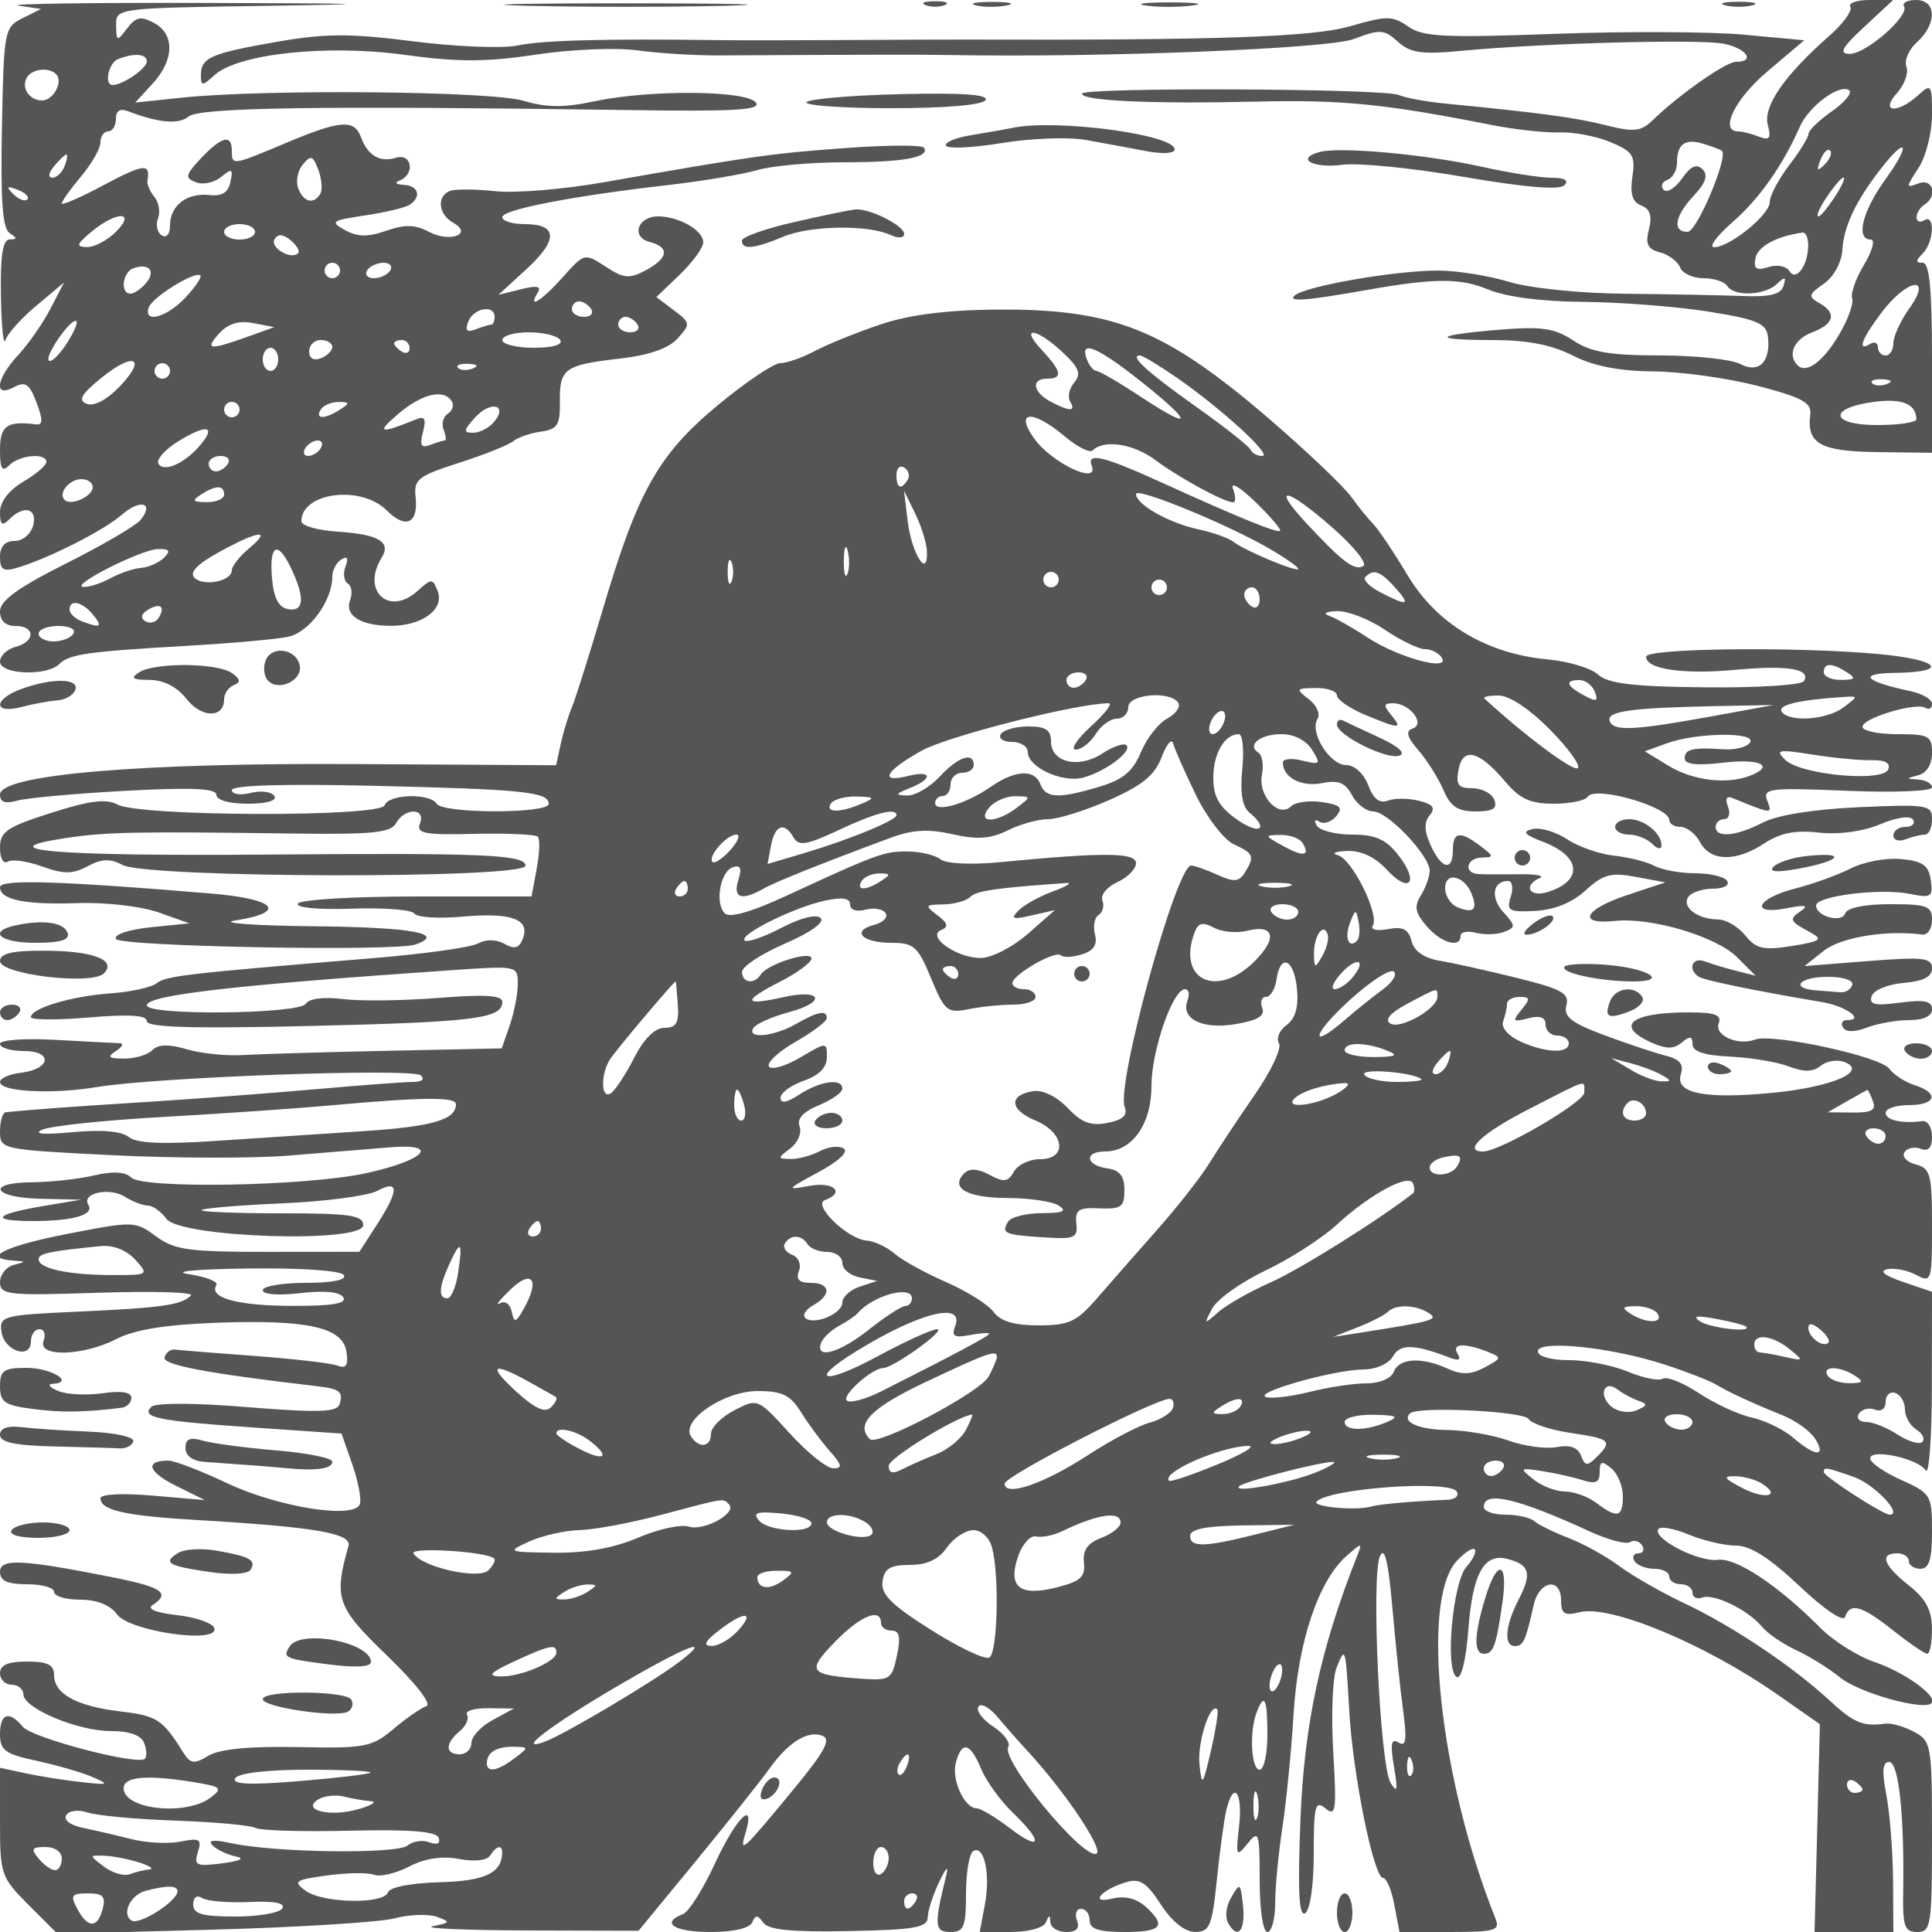 <svg xmlns="http://www.w3.org/2000/svg" version="1.0" width="250" height="250" viewBox="0 0 250 250" preserveAspectRatio="xMidYMid meet">
<g transform="translate(0,250) scale(0.01,-0.01)" fill="#555555" stroke="none">
<path d="M240 24927 l291 -43 -241 -120 c-233 -116 -241 -159 -265 -1411 -19 -948 8 -1312 100 -1370 100 -64 100 -80 0 -81 -89 -2 -122 -208 -113 -727 6 -399 33 -657 59 -575 26 83 207 284 402 447 l355 297 -175 -338 c-96 -186 -282 -454 -414 -596 -291 -314 -326 -563 -58 -420 148 79 200 44 292 -199 84 -224 83 -293 -6 -282 -377 47 -467 -17 -467 -329 0 -249 27 -293 120 -200 134 134 480 164 480 42 0 -44 -135 -159 -300 -256 -185 -109 -300 -260 -300 -392 0 -166 27 -187 120 -94 190 190 367 144 309 -80 -29 -111 -136 -200 -241 -200 -123 0 -188 -71 -188 -207 0 -167 43 -194 225 -139 405 120 1120 483 1350 684 240 210 428 157 242 -68 -62 -74 -496 -328 -965 -563 -619 -311 -852 -480 -852 -618 0 -122 70 -189 200 -189 259 0 259 -203 0 -271 -110 -29 -200 -115 -200 -191 0 -167 607 -191 767 -31 129 129 371 163 1683 238 550 32 1125 83 1277 115 273 56 573 464 573 779 0 82 53 182 117 222 78 48 96 18 54 -91 -34 -90 -21 -189 29 -220 50 -31 64 -127 31 -213 -76 -200 133 -334 525 -335 403 -2 698 214 608 447 -65 169 -78 169 -259 6 -371 -336 -734 -2 -466 429 127 203 -40 302 -564 336 -261 16 -475 77 -475 135 0 374 772 473 1104 141 247 -247 411 -171 374 173 -25 228 31 272 562 442 324 104 639 230 700 279 60 50 223 106 360 125 214 30 249 86 245 385 -7 430 59 478 776 560 377 43 630 131 747 260 170 188 168 202 -49 366 l-226 170 304 291 c166 160 303 348 303 418 0 155 -314 335 -583 335 -267 0 -356 -267 -110 -331 263 -68 243 -209 -52 -367 -212 -113 -284 -106 -518 48 -272 177 -274 177 -554 -136 -276 -309 -463 -424 -324 -199 51 81 -12 94 -219 42 l-290 -72 363 333 c412 377 405 582 -21 582 -161 0 -292 40 -292 90 0 98 906 274 2150 416 440 51 957 137 1149 193 192 56 695 101 1117 101 771 0 1119 63 1041 188 -23 38 -483 36 -1022 -4 -958 -70 -1183 -102 -3125 -443 -517 -91 -1147 -143 -1400 -115 -253 27 -516 29 -585 4 -177 -66 -155 -303 38 -411 265 -148 -42 -264 -314 -118 -177 94 -310 97 -551 13 -238 -83 -372 -81 -533 8 -197 110 -176 125 255 190 258 38 517 99 575 135 164 101 123 252 -70 261 -105 5 -125 28 -50 58 200 81 153 356 -50 293 -209 -65 -366 27 -454 266 -87 235 -268 221 -971 -75 -698 -294 -700 -294 -700 -100 0 217 -132 185 -398 -97 -205 -219 -213 -255 -66 -312 92 -35 239 -4 327 70 139 115 155 106 119 -64 -28 -139 -110 -189 -274 -171 -290 32 -508 -137 -508 -394 0 -112 -45 -166 -107 -128 -59 37 -80 135 -48 219 32 84 11 209 -47 279 -58 70 -98 165 -90 212 41 226 -48 217 -558 -55 -302 -162 -550 -270 -550 -241 0 29 113 187 250 350 138 164 250 361 250 440 0 78 45 142 100 142 55 0 100 72 100 161 0 106 54 140 159 99 396 -151 654 -174 783 -67 140 117 1725 140 5674 83 1403 -21 1745 0 1663 99 -131 158 -1376 166 -2089 14 -391 -84 -618 -82 -917 7 -421 126 -3348 153 -4423 40 l-600 -63 225 245 c282 306 289 641 17 786 -169 91 -234 77 -347 -71 -131 -174 -139 -171 -142 40 -3 222 4 223 1972 252 1520 23 1342 31 -775 37 -1513 5 -2619 -11 -2460 -35z m1660 -723 c0 -90 -313 -304 -443 -304 -112 0 -54 284 68 334 210 84 375 71 375 -30z m-1174 -164 c96 -95 -35 -340 -181 -340 -167 0 -277 168 -195 300 68 111 283 133 376 40z m110 -1190 c-31 -82 -103 -150 -159 -150 -58 0 -49 64 23 150 68 83 140 150 159 150 19 0 9 -67 -23 -150z m3308 -359 c-86 -141 -216 -108 -285 72 -34 89 -8 228 59 308 104 126 133 115 202 -71 44 -120 55 -259 24 -309z m-3791 -72 c-31 -30 -112 0 -180 69 -98 98 -86 110 56 56 99 -38 154 -94 124 -125z m1147 -419 c-110 -110 -279 -199 -375 -197 -147 3 -137 35 61 200 322 268 583 266 314 -3z m1800 0 c0 -55 -90 -100 -200 -100 -110 0 -200 45 -200 100 0 55 90 100 200 100 110 0 200 -45 200 -100z m557 -277 c-91 -90 -370 75 -304 181 44 73 110 68 208 -13 79 -66 122 -141 96 -168z m-1964 -382 c-65 -78 -157 -141 -205 -141 -136 0 -104 278 37 328 200 72 295 -34 168 -187z m2507 159 c0 -55 -45 -100 -100 -100 -55 0 -100 45 -100 100 0 55 45 100 100 100 55 0 100 -45 100 -100z m650 0 c-34 -55 -129 -100 -212 -100 -82 0 -122 45 -88 100 34 55 129 100 212 100 82 0 122 -45 88 -100z m-2650 -350 c-243 -259 -547 -341 -476 -129 43 130 599 476 668 415 23 -20 -63 -149 -192 -286z m5250 -150 c34 -55 -8 -100 -94 -100 -86 0 -156 45 -156 100 0 55 42 100 94 100 52 0 122 -45 156 -100z m-1250 -100 c0 -55 -19 -100 -42 -100 -23 0 -113 -28 -201 -61 -117 -45 -143 -18 -97 100 67 175 340 224 340 61z m-5544 -356 c-95 -144 -195 -238 -224 -210 -59 59 297 567 357 509 21 -20 -39 -155 -133 -299z m2343 97 c-489 -176 -555 -168 -362 45 116 127 253 169 440 133 l272 -52 -350 -126z m5051 159 c34 -55 -8 -100 -94 -100 -86 0 -156 45 -156 100 0 55 42 100 94 100 52 0 122 -45 156 -100z m-1000 -200 c37 -60 -99 -100 -344 -100 -223 0 -406 45 -406 100 0 55 155 100 344 100 189 0 372 -45 406 -100z m-2950 -89 c0 -49 -67 -116 -150 -147 -91 -35 -150 0 -150 89 0 81 67 147 150 147 83 0 150 -40 150 -89z m1000 -17 c0 -58 -45 -78 -100 -44 -55 34 -100 82 -100 106 0 24 45 44 100 44 55 0 100 -48 100 -106z m-1700 -144 c0 -82 -45 -150 -100 -150 -55 0 -100 68 -100 150 0 83 45 150 100 150 55 0 100 -67 100 -150z m-2053 -353 c-162 -170 -331 -259 -423 -223 -118 45 -76 121 185 334 425 346 598 265 238 -111z m653 203 c0 -55 -45 -100 -100 -100 -55 0 -100 45 -100 100 0 55 45 100 100 100 55 0 100 -45 100 -100z m3919 32 c-72 -29 -159 -26 -192 8 -33 33 26 56 131 52 117 -5 141 -28 61 -60z m-273 -425 c31 -51 8 -123 -51 -160 -60 -37 -84 -130 -55 -207 30 -77 36 -140 15 -140 -21 0 -107 -26 -190 -58 -115 -44 -137 -6 -92 167 44 168 23 210 -82 167 -482 -195 -530 -182 -241 65 307 264 593 332 696 166z m-2746 -107 c0 -55 -45 -100 -100 -100 -55 0 -100 45 -100 100 0 55 45 100 100 100 55 0 100 -45 100 -100z m1300 0 c-196 -127 -328 -127 -250 0 34 55 138 99 231 98 146 -1 148 -14 19 -98z m1993 -159 c-65 -78 -186 -141 -271 -141 -129 0 -125 31 26 198 200 221 431 167 245 -57z m-3796 -294 c-197 -238 -474 -365 -546 -249 -33 54 85 188 264 297 359 218 485 196 282 -48z m1553 -47 c-34 -55 -107 -100 -162 -100 -55 0 -72 45 -38 100 34 55 107 100 162 100 55 0 72 -45 38 -100z m-1200 -200 c-34 -55 -104 -100 -156 -100 -52 0 -94 45 -94 100 0 55 70 100 156 100 86 0 128 -45 94 -100z m-1750 -303 c0 -120 -282 -248 -364 -166 -88 88 61 269 220 269 79 0 144 -46 144 -103z m1700 -97 c0 -55 -101 -99 -225 -98 -182 1 -196 20 -75 98 194 125 300 125 300 0z m325 -694 c-124 -104 -225 -232 -225 -285 0 -142 -366 -215 -484 -97 -68 68 36 176 317 331 508 280 697 305 392 51z m-1101 -122 c-64 -64 -197 -124 -295 -132 -99 -8 -277 -68 -397 -133 -121 -66 -278 -117 -350 -114 -200 6 739 485 963 490 148 4 167 -23 79 -111z m1651 -155 c174 -374 157 -550 -50 -511 -122 24 -184 146 -206 408 -36 438 79 485 256 103z m-2575 -579 c135 -163 103 -183 -142 -89 -87 33 -158 101 -158 150 0 138 162 105 300 -61z m853 -45 c-37 -60 -114 -79 -171 -44 -67 41 -57 93 29 146 161 99 234 47 142 -102z m-1103 -205 c-34 -55 -149 -100 -256 -100 -107 0 -194 45 -194 100 0 55 115 100 256 100 145 0 229 -43 194 -100z"/>
<path d="M6825 24925 c701 -17 1849 -17 2550 0 701 17 128 32 -1275 32 -1403 0 -1976 -15 -1275 -32z"/>
<path d="M11975 24934 c69 -28 181 -28 250 0 69 28 13 50 -125 50 -137 0 -194 -22 -125 -50z"/>
<path d="M12624 24931 c95 -25 275 -26 400 -2 124 24 46 45 -174 46 -220 1 -322 -19 -226 -44z"/>
<path d="M14823 24929 c150 -23 420 -24 600 -1 180 22 57 40 -273 41 -330 1 -477 -18 -327 -40z"/>
<path d="M22325 24931 c96 -25 254 -25 350 0 96 25 18 46 -175 46 -192 0 -271 -21 -175 -46z"/>
<path d="M23943 24912 c30 -49 -92 -218 -271 -375 -581 -511 -859 -913 -797 -1151 46 -178 24 -207 -117 -153 -96 37 -216 67 -266 67 -248 0 -41 423 382 779 l473 400 -777 72 c-427 40 -1531 45 -2451 11 -1427 -53 -1708 -39 -1898 95 -202 141 -275 141 -749 4 -481 -140 -1710 -183 -4972 -173 -247 1 -945 -2 -1550 -6 -605 -4 -1347 -5 -1650 -1 -1475 20 -2281 -2 -2600 -69 -192 -41 -799 -17 -1349 53 -819 104 -1135 104 -1762 -5 -862 -150 -989 -205 -989 -431 0 -146 15 -146 177 0 305 276 1450 399 2453 262 694 -95 1058 -95 1702 2 453 69 1041 93 1318 55 275 -37 748 -67 1050 -65 2077 11 2601 12 3000 5 1964 -35 4891 81 5221 208 336 128 390 125 568 -36 162 -146 307 -167 829 -117 1046 99 3074 154 3388 91 295 -59 413 -234 158 -234 -133 0 -738 -425 -1086 -762 -145 -140 -238 -149 -600 -58 -392 99 -835 159 -2078 280 -247 24 -517 74 -600 111 -189 85 -4100 101 -4100 17 0 -93 905 -134 2246 -103 1116 27 1676 -29 3054 -302 303 -60 698 -103 878 -96 180 7 477 -49 659 -125 294 -123 327 -175 286 -449 -32 -223 0 -328 115 -372 114 -44 143 -134 99 -308 -48 -192 -17 -257 144 -299 113 -30 229 -117 259 -194 30 -77 165 -140 301 -140 136 0 275 -45 309 -100 87 -140 484 -125 643 25 106 101 123 96 85 -25 -34 -110 -176 -145 -537 -130 -270 10 -951 24 -1514 29 -578 5 -1231 72 -1500 154 -262 80 -674 145 -915 146 -563 1 -1732 -203 -1862 -325 -88 -84 159 -64 950 76 857 152 1199 153 1548 7 238 -99 694 -159 1239 -163 475 -4 1201 -60 1613 -125 628 -100 754 -152 776 -319 42 -330 -116 -489 -357 -360 -113 60 -580 110 -1037 111 -654 0 -895 42 -1125 194 -242 159 -409 183 -950 139 -860 -70 -905 -134 -95 -134 448 0 766 -61 1038 -200 268 -137 599 -202 1046 -206 360 -3 969 -88 1354 -189 572 -149 695 -217 675 -369 -50 -377 129 -477 869 -486 l706 -9 0 1230 c0 889 -33 1229 -120 1229 -93 0 -93 27 0 120 145 145 162 518 20 430 -55 -34 -100 -17 -100 38 0 55 45 128 100 162 179 111 115 349 -75 277 -166 -64 -166 -55 0 199 96 147 175 456 175 686 0 400 -8 411 -183 253 -269 -243 -495 -217 -270 31 97 108 152 261 122 341 -31 79 31 223 138 319 260 236 253 544 -13 544 -113 0 -183 -36 -156 -81 75 -122 -493 -619 -704 -616 -143 2 -102 79 190 350 l373 347 -304 0 c-168 0 -280 -40 -250 -88z m-233 -1348 c-169 -118 -307 -251 -308 -296 -1 -45 -114 -229 -252 -409 -137 -180 -250 -394 -250 -475 0 -164 -521 -585 -721 -583 -71 1 37 148 241 325 346 303 650 734 872 1239 115 259 505 549 632 470 51 -31 -46 -153 -214 -271z m-1429 -515 c87 -76 -323 -1049 -443 -1049 -203 0 -168 205 81 470 155 165 187 264 111 340 -76 76 -153 41 -266 -121 -88 -125 -194 -190 -237 -144 -42 45 -21 102 48 127 69 25 125 123 125 220 0 246 103 320 343 247 114 -35 221 -76 238 -90z m1331 -176 c-98 -98 -110 -86 -56 56 38 99 94 154 125 124 30 -31 0 -112 -69 -180z m789 -188 c-303 -418 -393 -785 -193 -785 60 0 20 -146 -87 -325 -108 -179 -177 -376 -154 -437 22 -62 -53 -272 -168 -466 -207 -352 -425 -513 -539 -398 -135 134 -45 337 190 426 288 109 321 251 88 381 -143 80 -136 109 61 247 130 91 231 275 241 439 19 308 174 633 500 1052 338 435 390 320 61 -134z m-660 -235 c-90 -137 -184 -250 -208 -250 -49 0 45 181 195 375 172 223 181 132 13 -125z m-343 -625 c-2 -263 -157 -473 -244 -332 -39 64 -161 87 -272 51 -156 -49 -193 -23 -166 117 29 151 277 285 609 329 41 6 74 -69 73 -165z m1309 -815 c-114 -160 -207 -363 -207 -450 0 -88 -45 -160 -100 -160 -55 0 -100 48 -100 106 0 58 -45 78 -100 44 -175 -108 -108 70 155 416 331 433 659 474 352 44z m-288 -978 c-72 -29 -159 -26 -192 8 -33 33 26 56 131 52 117 -5 141 -28 61 -60z m379 -457 c1 -41 -227 -75 -506 -75 -616 0 -641 222 -34 301 358 46 536 -29 540 -226z"/>
<path d="M10436 23677 c-26 -42 470 -77 1102 -77 697 0 1176 41 1215 105 45 72 -304 96 -1102 77 -642 -16 -1189 -63 -1215 -105z"/>
<path d="M13100 23345 c-82 -17 -320 -59 -528 -93 -208 -34 -356 -96 -331 -138 26 -42 353 -26 727 36 375 61 861 79 1081 39 221 -39 570 -104 776 -143 216 -42 375 -33 375 21 0 193 -1538 397 -2100 278z"/>
<path d="M17074 23033 c-317 -87 -83 -215 301 -165 206 27 914 -44 1572 -158 781 -134 1231 -172 1295 -108 64 64 6 98 -166 98 -145 0 -548 63 -895 141 -723 161 -1847 264 -2107 192z"/>
<path d="M10275 22126 c-371 -84 -675 -193 -675 -240 0 -122 156 -107 535 51 348 146 1098 158 1390 22 100 -46 175 -40 175 14 0 107 -447 332 -630 317 -66 -5 -424 -79 -795 -164z"/>
<path d="M11400 20804 c-302 -101 -685 -256 -850 -343 -165 -88 -369 -160 -453 -160 -85 -1 -449 -246 -811 -546 -769 -639 -1035 -1112 -1490 -2655 -171 -577 -349 -1140 -395 -1250 -47 -110 -112 -324 -145 -476 l-60 -276 -2573 15 c-2815 18 -4623 -137 -4623 -395 0 -99 68 -122 225 -78 124 35 754 92 1400 127 857 46 1175 32 1175 -52 0 -68 166 -115 406 -115 246 0 381 40 344 100 -34 56 -172 73 -306 40 -135 -34 -244 -18 -244 36 0 63 669 83 1825 56 1949 -46 2275 -79 2275 -234 0 -129 -1370 -128 -1450 2 -87 141 -625 125 -674 -21 -51 -154 -3165 -146 -3455 10 -148 79 -359 52 -858 -107 -576 -184 -663 -243 -663 -453 0 -136 44 -214 101 -179 55 35 256 6 446 -63 279 -100 393 -100 587 4 182 98 292 102 451 17 322 -172 5215 -182 5215 -10 0 143 -542 167 -3350 144 -2720 -22 -3653 55 -2596 214 519 78 889 86 2941 58 1021 -14 1261 10 1330 134 113 203 387 200 310 -2 -51 -131 53 -152 706 -136 421 9 789 -7 818 -36 30 -30 23 -216 -14 -414 l-67 -360 -1483 0 c-816 0 -1509 -41 -1540 -92 -33 -53 258 -81 698 -66 415 15 780 -14 810 -64 31 -49 312 -67 624 -39 631 56 875 -33 779 -284 -48 -125 -107 -142 -237 -69 -108 60 -240 62 -346 5 -94 -51 -703 -136 -1352 -189 -2443 -202 -2684 -230 -2804 -325 -67 -54 -339 -113 -604 -132 -504 -36 -1023 -192 -1023 -307 0 -37 338 -39 750 -4 524 44 750 30 750 -48 0 -81 594 -98 2125 -62 2123 51 2475 95 2475 313 0 84 -228 98 -825 50 -454 -36 -1010 -43 -1237 -15 -249 31 -439 7 -481 -60 -84 -136 -2057 -156 -2057 -21 0 132 1123 262 3975 457 818 56 825 55 825 -181 0 -130 -47 -371 -104 -535 l-104 -298 -1471 -31 c-809 -17 -1651 -42 -1871 -55 -220 -14 -550 20 -734 75 -234 69 -368 65 -445 -12 -61 -61 -226 -110 -366 -109 -201 1 -223 21 -105 98 83 53 105 99 50 101 -55 1 -426 21 -825 43 -405 23 -725 0 -725 -52 0 -50 139 -92 308 -92 383 0 349 -236 -41 -282 -147 -17 -267 -71 -267 -119 0 -127 672 -162 1250 -66 768 129 4088 249 4195 152 56 -50 15 -85 -100 -85 -107 0 -667 -42 -1245 -93 -577 -51 -1567 -126 -2200 -166 -987 -62 -1491 -99 -1825 -133 -41 -5 -75 -115 -75 -246 0 -236 10 -238 1450 -310 798 -40 1821 -43 2275 -6 454 36 1043 85 1310 107 675 58 472 -167 -304 -335 -768 -167 -2883 -205 -3033 -55 -76 75 -235 84 -481 27 -202 -47 -558 -86 -792 -88 -615 -3 -524 -200 100 -214 l525 -12 -485 -81 c-644 -108 -706 -195 -140 -195 525 0 799 80 718 211 -92 149 269 229 469 105 102 -64 237 -116 301 -116 63 0 171 -77 240 -171 179 -245 2547 -321 2547 -82 0 128 -175 153 -1067 153 -586 0 -1047 19 -1024 42 23 24 495 63 1048 87 553 24 1104 97 1224 161 286 153 284 8 -6 -440 l-225 -348 -1179 -1 c-1028 -1 -1214 25 -1452 201 -269 198 -291 199 -1146 32 -801 -155 -1127 -317 -698 -346 167 -11 167 -13 0 -57 -96 -25 -175 -126 -175 -223 0 -164 104 -175 1274 -136 700 23 1239 7 1197 -35 -125 -125 -367 -159 -1452 -209 -985 -44 -1029 -56 -1000 -261 36 -251 381 -364 381 -124 0 86 50 157 111 157 61 0 84 -67 53 -150 -83 -215 510 -199 946 25 234 120 637 185 1293 209 1186 42 1634 -59 1681 -379 25 -173 -5 -218 -116 -176 -82 32 -570 88 -1084 126 -514 38 -975 75 -1026 82 -50 7 -108 -38 -129 -99 -33 -99 533 -207 1971 -375 300 -35 347 -73 291 -239 -32 -98 -291 -105 -1191 -32 -678 56 -1188 57 -1242 4 -141 -138 87 -184 1327 -268 l1134 -78 140 -400 c76 -220 120 -451 97 -514 -71 -197 -1061 -39 -1720 273 -338 160 -679 291 -759 291 -307 0 -264 -145 96 -324 l377 -187 -675 58 c-387 34 -675 19 -675 -34 0 -156 314 -227 1250 -282 1526 -90 2005 -172 1959 -336 -192 -681 -154 -789 501 -1420 369 -356 581 -628 508 -652 -69 -23 -261 -156 -427 -296 -280 -236 -367 -252 -1238 -234 -625 12 -1010 -25 -1156 -112 -189 -114 -233 -106 -333 53 -258 415 -335 464 -798 519 -571 67 -866 227 -866 471 0 134 -83 176 -350 176 -244 0 -350 -45 -350 -150 0 -83 68 -150 150 -150 83 0 151 -56 153 -125 3 -182 702 -475 1133 -475 241 0 391 -54 429 -154 33 -85 37 -177 10 -204 -91 -91 -1459 268 -1580 414 -177 214 -295 175 -295 -98 0 -207 67 -256 475 -343 261 -57 588 -151 725 -211 223 -97 207 -104 -150 -64 -220 24 -546 76 -725 115 l-325 70 0 -703 c0 -677 13 -715 372 -1074 l372 -372 2003 54 c1102 30 2161 96 2355 146 194 51 441 60 550 21 182 -66 177 -76 -52 -122 -137 -28 405 -52 1206 -55 l1457 -4 743 904 c409 498 833 1030 942 1183 251 352 502 510 694 436 115 -44 32 -200 -357 -673 -677 -822 -722 -863 -640 -591 139 458 -119 205 -391 -383 -154 -335 -342 -632 -417 -661 -295 -113 -113 -231 355 -231 299 0 511 49 542 125 40 99 70 98 142 -4 66 -94 372 -124 1107 -109 853 16 1018 45 1022 179 2 87 69 294 149 459 91 191 124 218 89 76 -159 -639 -152 -726 55 -726 175 0 202 65 202 494 0 272 42 520 93 552 142 87 226 -295 151 -692 l-66 -354 403 0 c228 0 424 54 453 125 40 100 52 100 58 0 4 -69 97 -125 205 -125 134 0 178 48 139 150 -31 83 -8 150 53 150 61 0 111 -67 111 -150 0 -111 117 -150 450 -150 486 0 550 78 271 331 -114 103 -268 140 -425 102 -306 -75 -152 113 175 211 178 54 264 -2 450 -287 143 -222 309 -355 442 -356 190 -1 221 73 283 674 38 371 93 776 122 900 93 391 215 243 166 -200 -45 -399 -38 -413 109 -231 146 181 157 149 157 -475 0 -379 43 -669 100 -669 55 0 100 169 101 375 0 206 42 645 93 975 50 330 116 993 145 1473 58 939 322 1724 687 2045 202 177 206 177 129 -18 -469 -1186 -679 -2167 -727 -3388 -37 -933 -20 -1269 60 -1219 65 40 112 363 112 775 0 620 19 691 152 581 134 -112 145 -27 100 730 -28 470 -9 960 42 1088 116 289 117 286 166 -567 46 -816 317 -2150 436 -2150 45 0 111 -157 147 -350 l66 -350 656 0 c585 0 649 19 586 175 -720 1797 -972 4105 -504 4622 102 112 208 182 235 154 28 -27 -20 -129 -106 -225 -180 -203 -281 -1348 -126 -1426 59 -30 120 218 150 610 55 728 203 997 505 918 290 -76 321 -187 149 -520 -178 -344 -200 -608 -51 -608 108 0 141 73 241 525 70 323 356 374 356 64 0 -172 44 -200 239 -151 398 100 1619 -408 2561 -1065 l549 -384 -34 -1345 -35 -1344 510 0 510 0 -4 675 c-3 371 -42 866 -87 1100 -59 308 -49 425 37 425 123 0 197 -689 181 -1675 -8 -453 17 -525 182 -525 178 0 191 86 191 1233 0 1190 -8 1238 -234 1358 -128 69 -297 116 -375 105 -284 -40 -403 10 -719 302 -477 441 -1251 959 -1867 1251 -300 141 -682 360 -850 485 -168 126 -462 289 -655 363 -192 74 -393 173 -445 219 -52 46 -221 84 -375 84 -154 0 -280 45 -280 100 0 215 433 115 1374 -318 233 -107 466 -169 518 -137 52 32 122 13 157 -43 35 -56 12 -102 -49 -102 -61 0 -84 -45 -50 -100 34 -55 149 -100 256 -100 107 0 194 -45 194 -100 0 -55 68 -100 150 -100 83 0 150 -49 150 -108 0 -60 56 -89 125 -64 154 55 593 -159 774 -377 74 -89 274 -226 443 -304 169 -78 427 -238 572 -356 244 -198 1078 -431 1180 -330 87 87 -350 402 -738 533 -217 73 -534 273 -704 445 -544 547 -1088 908 -1323 877 -247 -33 -846 275 -771 396 25 42 201 11 391 -68 190 -79 465 -144 613 -144 187 0 437 -159 821 -522 325 -307 569 -472 593 -400 63 190 214 147 624 -178 208 -165 406 -300 439 -300 34 0 61 146 60 325 -1 241 -78 386 -300 561 -327 258 -383 414 -149 414 83 0 150 -45 150 -100 0 -55 68 -100 150 -100 113 0 150 121 150 485 0 469 -13 491 -400 665 -220 99 -400 224 -400 278 0 133 620 0 718 -155 44 -67 80 425 80 1094 l2 1217 -375 128 c-239 81 -313 141 -205 164 93 20 262 -13 375 -73 198 -106 205 -85 205 632 0 669 -20 747 -210 797 -116 30 -182 101 -147 157 35 56 129 77 210 46 101 -39 147 11 147 159 0 118 -56 207 -125 199 -268 -35 -475 12 -475 107 0 55 135 100 300 100 352 0 398 156 75 258 -123 39 -271 136 -329 214 -115 158 -1513 460 -1735 376 -223 -84 -532 54 -471 211 41 108 -49 141 -385 141 -748 0 -967 -171 -494 -387 198 -90 295 -91 400 -4 107 89 139 84 140 -22 0 -94 153 -144 489 -160 269 -13 611 -70 761 -128 195 -74 312 -71 410 10 75 62 212 84 305 49 313 -121 -163 -325 -929 -399 -881 -85 -1266 -7 -1187 241 41 129 -13 194 -201 241 -141 36 -498 155 -793 265 -427 160 -526 238 -487 385 40 155 -60 211 -636 354 -375 93 -825 193 -999 222 -207 35 -334 123 -369 256 -40 155 -113 191 -306 154 -144 -27 -228 -8 -195 46 89 143 -268 861 -452 911 -89 23 -36 48 118 54 182 8 362 -77 516 -243 298 -322 422 -158 145 193 -158 202 -294 262 -592 262 -213 0 -419 52 -459 115 -41 67 -27 89 33 52 57 -36 156 -3 218 72 92 111 55 146 -186 182 -165 24 -344 0 -398 -54 -158 -158 -430 134 -378 404 24 129 4 258 -44 288 -157 98 20 241 297 241 163 0 320 -80 396 -203 117 -186 107 -197 -126 -139 -138 35 -252 23 -252 -27 0 -192 241 -318 505 -265 213 43 302 7 389 -155 62 -116 186 -211 276 -211 187 0 730 -572 730 -769 0 -74 -51 -215 -113 -315 -91 -145 -76 -227 72 -399 188 -220 441 -292 441 -126 0 49 89 67 199 38 109 -28 272 -23 363 12 152 58 152 78 -8 255 -171 188 -139 404 59 404 56 0 72 -91 36 -204 -58 -182 -25 -201 318 -183 247 13 478 107 651 266 228 208 327 235 650 174 l382 -71 -500 -166 c-553 -184 -647 -385 -155 -333 473 50 1313 -200 1583 -470 l239 -239 -249 63 c-137 34 -321 90 -409 123 -163 63 -226 -107 -75 -200 76 -47 727 -181 1592 -327 310 -52 561 -233 324 -233 -61 0 -85 -43 -52 -96 38 -62 150 -62 312 0 139 53 385 96 547 96 185 0 293 52 293 140 0 107 -99 128 -413 86 -326 -44 -404 -26 -368 84 26 78 210 154 414 171 255 22 367 79 367 189 0 137 -112 150 -825 94 l-825 -65 250 198 c220 175 806 271 1275 210 69 -8 125 76 125 189 0 180 -63 204 -542 204 -327 0 -557 -47 -581 -118 -43 -131 -377 -41 -377 101 0 123 827 227 1207 151 284 -57 308 -42 277 177 -27 192 -103 246 -384 273 -192 18 -485 -36 -650 -121 -165 -84 -491 -202 -725 -262 -502 -128 -589 -349 -100 -253 234 46 284 36 178 -36 -159 -109 -149 -131 133 -283 157 -84 117 -111 -249 -170 -370 -59 -462 -38 -603 136 -91 113 -249 206 -350 207 -262 2 -472 156 -391 287 38 61 181 111 319 111 141 0 223 44 188 100 -34 55 -220 100 -412 100 -193 0 -432 43 -530 96 -98 52 -332 111 -518 131 -187 19 -462 115 -610 212 -149 98 -351 158 -450 133 -139 -34 -107 -72 137 -165 495 -189 523 -505 58 -650 -235 -74 -322 84 -100 182 69 30 -55 52 -275 48 -220 -3 -456 -2 -525 3 -193 15 -148 210 50 213 158 3 157 17 -19 150 -263 199 -356 185 -356 -53 0 -280 -146 -249 -287 61 -84 185 -88 299 -13 389 79 95 45 142 -139 188 -135 34 -316 35 -402 2 -107 -41 -188 22 -255 200 -58 151 -177 260 -285 260 -213 0 -477 425 -371 597 40 64 -11 179 -113 256 -173 132 -167 141 90 144 151 2 275 -41 275 -96 0 -54 163 -166 362 -250 452 -188 494 -188 338 -1 -101 122 -96 150 26 150 216 0 423 -266 253 -327 -95 -33 -75 -109 77 -284 113 -132 258 -363 323 -514 90 -213 185 -275 416 -275 224 0 284 37 241 150 -31 82 -159 150 -283 150 -185 0 -217 44 -179 243 57 298 267 242 608 -162 183 -218 322 -281 621 -281 212 0 410 40 441 90 91 147 1056 -128 1056 -301 0 -49 66 -89 146 -89 81 0 195 -90 254 -200 134 -250 465 -255 832 -12 204 134 400 173 703 138 256 -28 566 13 791 107 218 91 394 116 428 61 32 -52 -12 -94 -98 -94 -86 0 -156 -50 -156 -111 0 -61 71 -83 158 -50 87 34 200 61 250 61 51 0 92 89 92 198 0 187 -55 196 -942 157 -584 -26 -1057 -101 -1245 -198 -346 -179 -613 -204 -613 -57 0 55 50 100 111 100 61 0 83 73 49 161 -41 106 -19 144 64 110 511 -209 512 -209 444 -32 -61 160 20 170 1033 128 610 -25 1099 -6 1099 44 0 49 -79 94 -175 101 -167 11 -167 13 0 57 106 28 175 141 175 288 0 221 -40 243 -450 243 -247 0 -450 43 -450 95 0 113 693 321 816 245 46 -28 84 -5 84 52 0 57 -124 131 -275 163 -608 131 -692 231 -200 238 706 10 575 169 -200 242 -1056 100 -3025 78 -3025 -33 0 -162 482 -233 1162 -169 668 62 977 11 880 -147 -32 -51 -605 -87 -1275 -80 -937 9 -1256 47 -1388 165 -94 84 -386 172 -650 196 -791 72 -1438 459 -1813 1086 -177 296 -379 597 -448 668 -70 71 -192 222 -272 335 -146 206 -1001 989 -1555 1422 -1027 805 -1684 1025 -3034 1016 -648 -5 -1135 -66 -1507 -190z m2345 -358 c218 -202 250 -282 156 -395 -65 -78 -89 -189 -54 -247 82 -132 -7 -132 -254 0 -229 122 -255 296 -43 296 206 0 188 96 -67 369 -295 313 -81 295 262 -23z m1005 -371 c689 -544 704 -665 27 -219 -287 189 -552 344 -589 344 -37 0 -93 68 -124 150 -99 257 127 167 686 -275z m482 35 c581 -404 1242 -1010 1101 -1010 -64 0 -131 36 -150 80 -18 44 -336 295 -707 558 -637 452 -867 662 -725 662 35 0 251 -131 481 -290z m-1454 -757 c162 -136 324 -218 360 -182 146 146 529 88 812 -124 311 -231 891 -547 1006 -547 36 0 35 79 -1 175 -38 97 90 23 287 -168 195 -189 340 -358 322 -376 -33 -33 -548 177 -1514 617 -767 350 -992 405 -923 225 99 -256 -518 35 -744 352 -260 363 -23 380 395 28z m-2032 -560 c-86 -139 -146 -113 -146 63 0 86 46 128 102 93 56 -35 75 -105 44 -156z m4698 -903 c196 -115 356 -228 356 -251 0 -54 -702 239 -842 352 -60 47 -265 120 -457 161 -378 81 -801 321 -801 455 0 96 1208 -401 1744 -717z m-4449 -35 c9 -350 -199 -14 -250 404 l-47 391 147 -300 c80 -165 148 -388 150 -495z m5252 313 c270 -238 448 -459 396 -491 -112 -70 -269 48 -738 552 -470 506 -260 468 342 -61z m-6281 -595 c-28 -68 -49 12 -47 177 3 165 25 220 50 123 26 -97 24 -232 -3 -300z m-1500 -98 c-28 -69 -50 -12 -50 125 0 138 22 194 50 125 28 -69 28 -181 0 -250z m4234 25 c0 -55 -45 -100 -100 -100 -55 0 -100 45 -100 100 0 55 45 100 100 100 55 0 100 -45 100 -100z m4350 -100 c212 -235 169 -250 -187 -65 -143 74 -231 164 -195 200 106 106 191 76 382 -135z m-2950 0 c0 -55 -45 -100 -100 -100 -55 0 -100 45 -100 100 0 55 45 100 100 100 55 0 100 -45 100 -100z m1200 -156 c0 -86 -45 -128 -100 -94 -55 34 -100 104 -100 156 0 52 45 94 100 94 55 0 100 -70 100 -156z m1621 -394 c203 -137 436 -250 518 -250 82 0 180 -50 218 -111 112 -182 -563 1 -957 259 -192 127 -417 254 -500 283 -88 31 -46 56 102 61 138 4 417 -104 619 -242z m5979 -550 c121 -78 107 -97 -75 -98 -124 -1 -225 43 -225 98 0 125 106 125 300 0z m-9850 -100 c-34 -55 -104 -100 -156 -100 -52 0 -94 45 -94 100 0 55 70 100 156 100 86 0 128 -45 94 -100z m6587 -152 c48 -125 22 -133 -139 -47 -232 124 -254 199 -59 199 77 0 166 -69 198 -152z m-5390 -143 c32 -52 -33 -144 -144 -204 -112 -59 -265 -255 -340 -435 -103 -248 -232 -355 -536 -446 -527 -158 -694 -151 -763 30 -78 202 -327 189 -649 -35 -314 -218 -715 -334 -715 -206 0 50 45 91 100 91 55 0 100 68 100 150 0 82 68 150 150 150 83 0 150 45 150 100 0 176 -203 107 -441 -150 -128 -137 -317 -247 -420 -244 -161 6 -156 20 36 97 304 122 286 234 -25 156 -383 -96 -296 64 176 327 342 190 2007 612 2421 614 54 0 -50 -135 -231 -300 -181 -165 -269 -300 -196 -300 72 0 188 90 257 200 68 110 192 200 274 200 82 0 149 68 149 150 0 169 548 215 647 55z m4813 -350 c241 -244 401 -468 354 -496 -64 -40 -697 433 -1206 903 -23 21 61 38 186 38 137 0 403 -177 666 -445z m3796 292 c-217 -164 -713 -197 -802 -53 -52 84 234 151 796 187 197 12 197 11 6 -134z m-1656 -107 c-1054 -193 -1322 -207 -1370 -71 -46 129 269 172 1420 195 l700 13 -750 -137z m-6364 -90 c-31 -82 -96 -150 -144 -150 -47 0 -60 68 -28 150 31 82 96 150 144 150 47 0 60 -68 28 -150z m-362 -935 c144 -296 364 -582 493 -641 257 -117 272 -157 139 -368 -75 -118 -140 -123 -354 -25 -144 65 -297 119 -339 119 -191 0 -971 -2832 -860 -3122 42 -108 -22 -169 -222 -208 -215 -43 -336 3 -515 193 -138 145 -321 236 -443 218 -323 -48 -312 -241 23 -379 382 -159 423 -502 59 -502 -135 0 -286 -73 -335 -161 -75 -134 -129 -141 -316 -41 -151 81 -259 87 -326 20 -189 -189 34 -318 553 -320 285 0 587 -45 669 -98 112 -72 56 -97 -219 -98 -203 -1 -399 -50 -435 -109 -94 -152 -50 -171 454 -204 405 -27 448 -9 428 180 -18 177 29 208 300 195 281 -12 322 18 322 236 0 183 -60 259 -225 282 -279 40 -299 218 -25 218 350 0 600 353 600 849 0 457 276 1251 434 1251 48 0 63 -64 33 -143 -93 -241 190 -382 623 -309 287 49 383 107 343 210 -30 78 -8 142 49 142 57 0 118 101 136 225 49 347 228 266 265 -121 22 -236 -20 -384 -135 -468 -92 -67 -137 -174 -98 -236 38 -62 -103 -363 -315 -668 -212 -306 -475 -703 -586 -883 -110 -180 -415 -568 -676 -863 -261 -295 -611 -693 -778 -886 -263 -304 -362 -350 -757 -350 -316 0 -493 53 -581 174 -71 96 -348 270 -617 387 -270 118 -569 283 -666 368 -98 85 -259 161 -358 168 -248 18 -707 463 -541 524 269 98 112 243 -200 184 -308 -57 -302 -48 115 177 264 142 395 266 327 307 -62 39 -201 23 -308 -34 -108 -58 -278 -104 -377 -102 -173 3 -174 10 -5 137 97 74 151 201 120 283 -39 99 44 190 248 275 168 69 305 166 305 214 0 140 -285 102 -554 -74 -162 -106 -246 -121 -246 -44 0 64 135 163 300 221 199 69 300 172 300 305 0 199 -2 199 -347 -5 -191 -113 -373 -164 -403 -115 -31 50 125 194 346 320 221 127 403 264 403 305 1 109 -116 87 -399 -75 -286 -164 -641 -198 -552 -53 33 54 240 146 459 205 499 134 429 308 -79 193 -511 -115 -524 -48 -38 200 226 115 410 251 410 302 0 109 -572 -72 -656 -207 -82 -133 -244 -109 -242 35 1 69 251 233 555 365 333 144 517 276 463 330 -55 55 -258 5 -510 -127 -230 -120 -444 -193 -474 -162 -75 75 637 428 1039 515 225 48 325 33 325 -50 0 -70 82 -98 200 -67 110 29 227 8 260 -45 33 -54 -34 -122 -149 -152 -302 -79 -154 -232 224 -232 291 0 343 -47 513 -459 176 -426 210 -454 483 -400 162 33 423 59 582 59 158 0 287 45 287 100 0 55 -68 100 -150 100 -82 0 -150 35 -150 78 0 109 559 430 628 360 32 -31 154 -25 274 13 151 47 201 126 167 259 -28 104 -6 217 47 250 54 33 76 118 49 188 -27 70 60 177 193 237 133 61 242 171 242 245 0 141 -409 144 -1779 12 -360 -34 -680 -18 -750 38 -66 54 -256 100 -421 102 -307 4 -402 -31 -1587 -579 -440 -204 -722 -284 -784 -222 -132 132 -59 543 106 598 98 32 117 -14 69 -167 -74 -232 42 -273 322 -113 161 91 733 320 1651 661 279 104 486 116 800 45 322 -72 492 -60 713 50 160 80 395 145 523 145 127 0 484 112 792 248 426 188 589 322 676 554 64 169 131 248 150 177 18 -71 150 -370 293 -664z m601 335 c-30 -303 -1 -487 90 -562 268 -223 128 -297 -165 -88 -227 162 -300 292 -300 537 0 313 146 563 330 563 49 0 70 -203 45 -450z m6571 344 c-36 -59 -185 -99 -331 -90 -416 27 -515 4 -515 -118 0 -78 158 -95 500 -55 478 57 676 -42 342 -170 -298 -115 -737 -61 -1048 128 l-310 189 283 103 c388 141 1164 150 1079 13z m1570 -231 c174 5 250 -36 218 -118 -65 -171 -1135 -72 -1334 123 -132 130 -91 138 350 68 275 -44 620 -76 766 -73z m-13066 -563 c-278 -119 -474 -119 -400 0 34 55 183 97 331 93 240 -6 248 -16 69 -93z m2006 -53 c-270 -204 -526 -202 -356 3 68 82 220 149 337 147 209 -3 209 -6 19 -150z m-1556 -96 c0 -66 -615 -318 -1194 -490 l-474 -141 45 240 c52 268 173 310 293 101 66 -113 169 -96 580 97 482 226 750 295 750 193z m-2151 -452 c-99 -110 -203 -179 -229 -152 -67 67 182 353 308 353 57 0 21 -90 -79 -201z m7405 94 c107 -172 13 -186 -254 -38 -241 133 -242 138 -31 141 121 2 249 -44 285 -103z m-5454 -493 c-196 -127 -328 -127 -250 0 34 55 138 99 231 98 146 -1 148 -14 19 -98z m7645 -172 c77 -200 25 -249 -181 -170 -90 35 -164 147 -164 250 0 219 252 161 345 -80z m-10145 72 c0 -55 -48 -100 -106 -100 -58 0 -78 45 -44 100 34 55 82 100 106 100 24 0 44 -45 44 -100z m4729 -33 c-176 -64 -378 -176 -450 -249 -106 -109 -77 -120 171 -63 l300 68 -350 -307 c-193 -169 -465 -310 -606 -312 -310 -5 -713 280 -514 362 98 41 86 88 -50 191 -167 127 -162 137 75 140 140 2 298 45 350 97 81 80 337 117 1245 180 82 6 6 -42 -171 -107z m3046 64 c-96 -25 -254 -25 -350 0 -96 25 -18 46 175 46 193 0 271 -21 175 -46z m125 -331 c0 -55 -65 -100 -144 -100 -79 0 -172 45 -206 100 -34 55 31 100 144 100 113 0 206 -45 206 -100z m759 -374 c-108 -108 -165 43 -89 235 71 180 76 180 111 6 20 -100 10 -209 -22 -241z m-1422 130 c353 88 398 -94 98 -394 -492 -492 -1012 -238 -775 378 46 119 105 132 248 56 103 -56 296 -74 429 -40z m973 -327 c-96 -165 -104 -163 -107 29 -3 232 124 412 177 252 19 -56 -13 -183 -70 -281z m392 -277 c-70 -83 -173 -152 -230 -152 -57 0 -21 90 79 201 206 228 344 184 151 -49z m-5102 42 c0 -58 -45 -78 -100 -44 -55 34 -100 82 -100 106 0 24 45 44 100 44 55 0 100 -48 100 -106z m5490 -200 c-132 -97 -348 -270 -480 -385 -472 -410 -436 -201 40 236 267 245 529 418 583 385 53 -33 -11 -139 -143 -236z m6078 61 c-19 -58 -87 -100 -151 -95 -64 6 -207 17 -317 25 -346 26 -217 175 152 175 201 0 336 -45 316 -105z m-15197 -255 c17 -237 -20 -300 -173 -300 -125 0 -265 -140 -395 -393 -110 -216 -246 -422 -302 -456 -125 -77 -131 247 -8 441 74 117 826 1008 850 1008 4 0 16 -135 28 -300z m9829 102 c0 -155 -479 -427 -610 -346 -78 48 -1 137 220 255 408 217 390 213 390 91z m1087 -169 c-122 -149 -112 -161 88 -110 154 40 225 14 225 -82 0 -78 68 -141 150 -141 83 0 150 -45 150 -100 0 -138 -305 -125 -630 25 -156 72 -249 181 -220 258 27 73 50 175 50 225 0 51 73 92 162 92 140 0 143 -23 25 -167z m-1737 -528 c155 -62 115 -81 -175 -83 -206 -1 -375 39 -375 88 0 108 275 106 550 -5z m786 -155 c-31 -82 -103 -150 -159 -150 -58 0 -49 64 23 150 68 83 140 150 159 150 19 0 9 -67 -23 -150z m2764 -159 c133 -75 133 -85 0 -84 -82 0 -262 68 -400 151 l-250 150 250 -66 c138 -36 318 -104 400 -151z m-3108 -55 c23 -20 -121 -36 -319 -36 -199 0 -387 42 -419 94 -53 86 633 32 738 -58z m-1092 -186 c-279 -159 -698 -205 -545 -60 99 94 386 181 645 195 83 4 38 -56 -100 -135z m3200 12 c0 -126 -1092 -762 -1309 -762 -268 0 -13 237 584 544 800 410 725 388 725 218z m-10871 -162 c29 -110 11 -200 -38 -200 -50 0 -91 90 -91 200 0 110 17 200 38 200 21 0 62 -90 91 -200z m14607 50 c44 -115 -18 -149 -264 -146 l-322 3 250 143 c138 79 256 145 264 146 8 2 41 -63 72 -146z m-18336 -38 c0 -202 -303 -290 -1200 -349 -522 -35 -1388 -92 -1922 -127 -681 -45 -1015 -30 -1113 52 -91 75 -351 97 -728 62 -378 -35 -516 -24 -387 33 110 48 808 122 1550 163 743 42 1710 108 2150 148 1211 110 1650 115 1650 18z m15400 -118 c0 -52 -67 -94 -150 -94 -155 0 -199 118 -86 231 80 80 236 -11 236 -137z m3100 -294 c0 -55 -42 -100 -94 -100 -52 0 -122 45 -156 100 -34 55 8 100 94 100 86 0 156 -45 156 -100z m-5546 -393 c-81 -131 -354 -142 -354 -14 0 51 79 110 175 131 218 49 263 19 179 -117z m-569 -347 c-425 -335 -1463 -985 -1837 -1151 -270 -119 -578 -294 -684 -388 -186 -164 -189 -163 -79 46 63 120 373 341 689 492 317 150 734 419 926 596 426 392 936 667 985 531 20 -54 20 -111 0 -126z m-11285 -460 c0 -55 -48 -100 -106 -100 -58 0 -78 45 -44 100 34 55 82 100 106 100 24 0 44 -45 44 -100z m3450 -200 c34 -55 149 -100 256 -100 107 0 194 -64 194 -143 0 -79 101 -163 225 -187 l225 -45 -225 -74 c-124 -41 -225 -134 -225 -206 0 -147 -378 -301 -482 -197 -36 37 12 111 108 164 238 134 219 288 -37 288 -148 0 -193 45 -151 154 33 87 -5 178 -89 210 -81 31 -123 97 -93 146 74 119 217 114 294 -10z m-8700 -200 c179 -198 175 -200 -310 -199 -559 2 -940 84 -940 204 0 76 143 106 809 171 157 15 331 -54 441 -176z m4177 -175 c-27 -179 -90 -325 -138 -325 -120 0 -112 141 27 446 146 320 174 291 111 -121z m-1477 -25 c38 -62 -149 -100 -494 -100 -306 0 -556 -43 -556 -95 0 -56 205 -71 486 -38 311 37 512 17 556 -55 49 -79 -146 -112 -661 -110 -705 1 -1085 105 -981 269 28 44 -130 106 -350 140 -240 36 67 66 769 75 688 8 1195 -27 1231 -86z m2336 -420 c-110 -198 -132 -206 -164 -54 -21 102 -87 148 -155 109 -64 -36 -4 42 133 174 281 271 389 139 186 -229z m5014 120 c0 -55 -39 -100 -86 -100 -48 0 -256 -135 -464 -300 -383 -305 -699 -396 -627 -182 21 65 126 166 233 225 107 59 217 133 244 166 195 228 700 366 700 191z m6686 -189 c136 -87 64 -107 -886 -256 l-350 -55 318 125 c175 69 351 159 391 200 99 100 358 93 527 -14z m2964 -11 c79 -127 -153 -127 -350 0 -122 79 -109 97 69 98 121 1 247 -43 281 -98z m-9091 -162 c-49 -129 -11 -152 190 -114 138 27 251 34 251 17 0 -28 -454 -270 -1399 -746 -193 -97 -390 -152 -439 -121 -89 54 315 420 468 424 135 4 825 502 696 502 -67 0 -415 -159 -773 -352 -694 -375 -909 -326 -278 64 815 503 1410 654 1284 326z m10233 -2 c99 -85 -456 -23 -592 65 -106 70 -46 80 200 34 193 -35 369 -80 392 -99z m1067 -210 c-69 -70 -259 71 -259 192 0 66 57 59 152 -20 84 -70 132 -147 107 -172z m-503 -83 c187 -152 185 -156 -56 -102 -137 31 -284 57 -325 58 -41 0 -75 46 -75 101 0 150 237 120 456 -57z m-4399 -110 c120 -46 153 -30 104 50 -82 132 86 143 387 26 190 -75 188 -83 -38 -204 -177 -94 -296 -98 -477 -15 -338 154 -629 137 -697 -40 -33 -86 -182 -150 -352 -150 -163 0 -493 -50 -734 -110 -241 -61 -497 -91 -568 -67 -170 56 880 353 1259 356 166 1 330 74 384 170 92 164 274 160 732 -16z m2779 -89 c283 -92 582 -208 664 -257 184 -109 452 -233 863 -399 172 -69 364 -207 426 -307 148 -238 -1 -231 -282 13 -123 106 -364 225 -536 262 -173 38 -481 180 -686 316 -206 136 -416 220 -469 188 -52 -32 -256 9 -452 91 -197 82 -539 149 -761 149 -235 0 -403 48 -403 114 0 152 954 53 1636 -170z m-8636 99 c0 -31 -48 -145 -106 -254 -110 -206 -1441 -908 -1538 -811 -193 192 14 404 720 738 804 380 924 422 924 327z m-6065 -318 c173 -96 335 -187 358 -202 24 -14 -4 -74 -63 -133 -76 -76 -205 -19 -444 198 -378 344 -321 397 149 137z m17165 75 c122 -79 109 -97 -69 -98 -121 -1 -247 43 -281 98 -79 127 153 127 350 0z m-2800 -325 c125 -43 120 -64 -26 -125 -100 -41 -241 -19 -324 50 -174 144 -92 357 84 218 64 -50 184 -114 266 -143z m-10834 -150 c94 -151 260 -376 370 -500 160 -181 169 -225 47 -225 -84 0 -338 204 -565 454 -413 453 -414 453 -716 297 -166 -86 -302 -222 -302 -304 0 -175 -159 -194 -260 -31 -128 207 430 584 863 584 320 0 424 -51 563 -275z m14284 38 c0 -93 66 -211 147 -261 81 -50 116 -122 78 -160 -38 -38 -181 5 -318 94 -138 90 -322 164 -409 164 -88 0 -130 48 -94 107 37 59 129 82 206 53 83 -32 140 10 140 101 0 86 56 137 125 114 68 -23 124 -118 125 -212z m-9473 17 c-22 -65 -157 -150 -300 -189 -143 -38 -500 -226 -794 -417 -572 -374 -1083 -549 -1083 -372 0 98 1941 1095 2133 1097 46 1 66 -53 44 -119z m873 20 c-34 -55 -138 -99 -231 -98 -146 1 -148 14 -19 98 196 127 328 127 250 0z m3729 -161 c39 -61 285 -143 546 -181 517 -76 545 -103 335 -313 -121 -120 -149 -117 -202 19 -41 108 -142 143 -313 111 -139 -27 -420 11 -624 84 -204 73 -560 134 -790 137 -372 4 -598 104 -486 215 94 95 1468 30 1534 -72z m-7282 -144 c-60 -113 -230 -253 -378 -311 -148 -58 -348 -146 -444 -196 -124 -64 -175 -51 -175 45 0 99 873 636 1079 663 15 2 -21 -88 -82 -201z m5453 105 c-278 -119 -550 -119 -550 0 0 55 169 97 375 93 301 -6 335 -24 175 -93z m3950 0 c0 -55 -65 -100 -144 -100 -79 0 -172 45 -206 100 -34 55 31 100 144 100 113 0 206 -45 206 -100z m-14275 -239 c279 -212 203 -280 -125 -111 -165 85 -300 176 -300 203 0 93 253 38 425 -92z m9225 39 c-110 -47 -267 -86 -350 -86 -95 0 -76 32 50 86 110 47 268 86 350 86 95 0 76 -32 -50 -86z m-1095 -349 c-327 -135 -609 -230 -627 -212 -106 105 655 441 1022 451 110 3 -68 -105 -395 -239z m2320 80 c-96 -25 -254 -25 -350 0 -96 25 -17 46 175 46 193 0 271 -21 175 -46z m-1025 -175 c-325 -139 -1112 -285 -1015 -188 61 61 1038 315 1215 315 55 1 -35 -57 -200 -127z m2400 44 c-34 -55 -104 -100 -156 -100 -52 0 -94 45 -94 100 0 55 70 100 156 100 86 0 128 -45 94 -100z m1550 -362 c0 -273 -72 -291 -344 -85 -107 81 -290 147 -406 147 -116 0 -299 70 -406 156 -185 148 -180 153 106 109 165 -25 401 -78 525 -117 174 -55 225 -32 225 103 0 143 26 152 150 49 83 -68 150 -231 150 -362z m2987 251 c265 -92 642 -489 465 -489 -86 0 -852 496 -852 551 0 68 28 64 387 -62z m-1190 -85 c261 -165 43 -213 -257 -56 -232 120 -250 151 -90 150 110 -1 266 -43 347 -94z m-3947 -104 c34 -55 -20 -103 -119 -107 -431 -17 -888 -57 -981 -86 -193 -59 -783 -6 -712 64 170 171 1718 281 1812 129z m-9417 -166 c110 -111 -323 -351 -520 -288 -102 32 -398 -32 -657 -144 -316 -135 -677 -199 -1089 -194 -605 8 -611 11 -317 146 165 75 458 141 650 147 193 5 665 93 1050 196 850 225 802 218 883 137z m1067 -245 c0 -137 -562 -106 -681 38 -83 100 -21 119 288 89 216 -20 393 -77 393 -127z m697 15 c81 -51 117 -123 80 -161 -94 -94 -577 39 -577 159 0 124 303 125 497 2z m3303 -6 c0 -57 -112 -146 -249 -198 -178 -67 -243 -159 -225 -320 20 -186 -44 -243 -353 -321 -481 -122 -637 6 -497 407 55 156 158 270 231 253 73 -18 224 13 337 67 461 223 756 266 756 112z m1750 -153 c-662 -166 -850 -171 -850 -19 0 87 205 128 675 135 l675 9 -500 -125z m-3413 -170 c96 -358 72 -1357 -34 -1423 -53 -33 -393 128 -755 357 -517 326 -652 461 -628 628 23 167 100 213 353 213 221 0 372 71 480 225 87 124 241 225 341 225 105 0 208 -96 243 -225z m-6444 -141 c24 -20 -8 -89 -71 -152 -126 -126 -861 38 -971 216 -53 87 940 26 1042 -64z m11764 -1972 c50 -377 37 -470 -60 -410 -95 59 -109 -15 -59 -313 52 -305 43 -350 -43 -210 -139 227 -254 2687 -138 2936 60 129 108 -70 160 -665 41 -467 103 -1069 140 -1338z m-8029 1684 c-176 -128 -328 -106 -328 47 0 45 113 82 252 82 230 0 237 -11 76 -129z m-2528 -146 c-82 -53 -217 -97 -300 -97 -133 0 -133 11 0 97 83 53 218 97 300 97 133 0 133 -11 0 -97z m1950 -500 c-100 -110 -253 -199 -340 -198 -117 2 -92 56 90 198 326 255 481 255 250 0z m1850 100 c0 -55 62 -100 137 -100 103 0 120 -83 69 -325 -65 -307 -91 -323 -462 -297 -680 49 -711 93 -341 475 327 338 597 449 597 247z m-4200 -384 c0 -119 -468 -317 -730 -309 -168 6 -126 51 180 193 461 213 550 232 550 116z m1600 -113 c-329 -253 -1496 -947 -1750 -1040 -395 -146 71 210 950 725 872 510 1244 657 800 315z m7760 -263 c-36 -93 -87 -146 -115 -119 -27 28 -21 126 15 219 36 93 87 146 115 119 27 -28 21 -126 -15 -219z m-3261 -901 c484 -523 997 -1290 886 -1327 -182 -61 -1238 1221 -1138 1382 32 54 -54 172 -193 263 -139 90 -226 207 -194 259 32 52 145 -10 250 -136 106 -127 281 -325 389 -441z m3101 211 c0 -247 -45 -450 -100 -450 -110 0 -136 491 -39 742 100 262 139 181 139 -292z m-10025 193 c-151 -82 -275 -215 -275 -296 0 -81 -67 -147 -150 -147 -192 0 -192 140 -1 299 82 68 124 164 94 212 -30 49 94 87 276 85 l331 -4 -275 -149z m9295 -394 c-107 -462 -118 -475 -149 -179 -29 284 139 804 230 712 19 -19 -17 -259 -81 -533z m-9014 -102 c-217 -164 -356 -189 -356 -64 0 140 123 217 342 214 204 -3 205 -6 14 -150z m6039 -135 c66 -159 251 -415 412 -569 398 -381 371 -513 -41 -198 -184 140 -376 255 -426 255 -159 0 -330 368 -272 588 76 291 186 265 327 -76z m-960 34 c-33 -85 -81 -133 -107 -107 -27 26 -18 96 18 154 98 160 156 129 89 -47z m6525 -119 c-33 -33 -56 26 -52 131 5 117 28 141 60 61 29 -72 26 -159 -8 -192z m-13468 35 c-23 -21 -441 -70 -929 -110 -636 -52 -868 -41 -819 38 41 66 411 110 929 110 473 0 842 -17 819 -38z m-2266 -126 c339 -56 359 -76 200 -196 -319 -242 -1126 -156 -1126 121 0 152 309 177 926 75z m21574 -92 c0 -24 -45 -44 -100 -44 -55 0 -100 48 -100 106 0 58 45 78 100 44 55 -34 100 -82 100 -106z m-7834 -371 c-28 -68 -49 12 -47 177 3 165 25 220 50 123 26 -97 24 -232 -3 -300z m-11466 220 c83 -6 15 -51 -150 -100 -363 -109 -754 -22 -538 119 76 50 228 68 338 41 110 -28 268 -55 350 -60z m-2522 -252 c510 -18 973 -61 1028 -94 54 -34 602 -51 1216 -36 790 18 1127 -9 1155 -93 25 -73 -22 -95 -120 -57 -88 34 -215 15 -284 -42 -136 -113 -1705 -93 -2273 29 -237 51 -318 42 -250 -27 55 -56 190 -120 300 -143 126 -25 61 -59 -175 -89 -336 -44 -369 -28 -314 145 53 168 24 186 -225 136 -157 -31 -443 -17 -636 32 -192 49 -476 115 -629 146 -161 34 -252 102 -214 164 37 60 158 74 279 34 118 -40 632 -87 1142 -105z m-1478 -491 c0 -82 -39 -150 -88 -150 -48 0 -144 68 -212 150 -104 125 -90 150 88 150 122 0 212 -64 212 -150z m5698 75 c-5 -263 -225 -366 -812 -381 -366 -10 -643 -64 -665 -130 -52 -158 -843 -143 -1067 20 -166 122 -139 141 279 198 254 35 527 39 606 9 78 -31 283 17 455 106 205 106 426 140 647 98 202 -38 363 -19 403 46 78 126 157 143 154 34z m5002 -69 c0 -79 -45 -172 -100 -206 -55 -34 -100 31 -100 144 0 113 45 206 100 206 55 0 100 -65 100 -144z m-9700 -56 c138 -44 197 -85 133 -90 -64 -6 -178 -33 -253 -62 -75 -29 -224 15 -333 97 -196 148 -196 149 3 142 110 -4 313 -43 450 -87z m497 -375 c-6 -129 -494 -439 -594 -377 -134 83 -17 332 181 385 278 73 416 71 413 -8z m-968 -225 c-67 -255 -193 -255 -329 0 -93 175 -76 200 137 200 195 0 234 -40 192 -200z m1898 88 c324 15 469 -13 426 -83 -36 -58 -310 -105 -609 -105 -426 0 -544 34 -544 156 0 94 47 127 118 83 65 -40 339 -63 609 -51z m8623 12 c-79 -128 -150 -128 -150 0 0 55 48 100 106 100 58 0 78 -45 44 -100z"/>
<path d="M12950 15500 c-34 -55 31 -100 144 -100 113 0 206 -60 206 -133 0 -196 449 -402 717 -329 290 79 638 340 559 419 -32 32 -173 -16 -312 -107 -307 -201 -664 -117 -664 157 0 147 -70 193 -294 193 -162 0 -322 -45 -356 -100z"/>
<path d="M13900 12400 c0 -55 45 -100 100 -100 55 0 100 45 100 100 0 55 -45 100 -100 100 -55 0 -100 -45 -100 -100z"/>
<path d="M10550 10500 c-34 -55 31 -100 144 -100 113 0 206 45 206 100 0 55 -65 100 -144 100 -79 0 -172 -45 -206 -100z"/>
<path d="M3436 16451 c-34 -91 -19 -208 34 -261 140 -140 445 7 409 196 -43 221 -365 267 -443 65z"/>
<path d="M1800 16300 c-116 -75 -86 -97 136 -98 182 -1 355 -90 478 -247 196 -249 486 -250 486 -3 0 72 56 154 125 182 94 38 88 77 -25 157 -188 133 -999 139 -1200 9z"/>
<path d="M275 16084 c-364 -133 -364 -329 0 -233 151 40 361 78 467 86 105 7 210 69 233 138 50 150 -302 154 -700 9z"/>
<path d="M17300 15624 c0 -138 645 -459 808 -402 88 30 -11 120 -258 233 -220 102 -434 202 -475 223 -41 21 -75 -3 -75 -54z"/>
<path d="M20900 14300 c0 -55 81 -100 180 -100 99 0 234 -54 300 -120 67 -67 120 -76 120 -20 0 159 -224 340 -420 340 -99 0 -180 -45 -180 -100z"/>
<path d="M19600 13900 c0 -55 45 -100 100 -100 55 0 100 45 100 100 0 55 -45 100 -100 100 -55 0 -100 -45 -100 -100z"/>
<path d="M23350 13920 c-165 -20 -345 -80 -400 -135 -67 -67 33 -77 300 -30 589 105 665 230 100 165z"/>
<path d="M0 13520 c0 -164 321 -230 1016 -206 351 12 812 -42 1034 -120 l400 -142 -500 -51 c-285 -29 -479 -94 -450 -151 49 -98 3612 -165 3875 -72 405 141 -47 224 -1300 236 -784 8 -1249 42 -1033 75 685 106 530 279 -313 349 -1964 164 -2729 187 -2729 82z"/>
<path d="M19843 13052 c-106 -80 -148 -146 -93 -147 149 -3 403 176 340 239 -30 29 -141 -12 -247 -92z"/>
<path d="M225 13031 c-395 -79 -241 -231 233 -231 322 0 446 37 418 125 -45 136 -297 177 -651 106z"/>
<path d="M0 12564 c0 -174 1188 -316 1344 -160 173 173 -140 293 -769 294 -418 2 -575 -35 -575 -134z"/>
<path d="M20243 12489 c-49 -79 470 -189 890 -189 481 0 184 176 -367 217 -266 20 -501 7 -523 -28z"/>
<path d="M20835 12046 c-81 -209 -27 -239 246 -135 128 48 204 133 170 188 -95 153 -350 121 -416 -53z"/>
<path d="M0 11900 c0 -55 42 -100 94 -100 52 0 122 45 156 100 34 55 -8 100 -94 100 -86 0 -156 -45 -156 -100z"/>
<path d="M24650 11400 c34 -55 127 -100 206 -100 79 0 144 45 144 100 0 55 -93 100 -206 100 -113 0 -178 -45 -144 -100z"/>
<path d="M22100 11197 c0 -53 68 -97 150 -97 83 0 150 18 150 39 0 22 -67 66 -150 97 -82 32 -150 14 -150 -39z"/>
<path d="M0 7061 c0 -205 59 -246 425 -293 371 -49 666 -44 1150 16 69 9 125 67 125 129 0 73 -131 94 -375 58 -206 -29 -465 -16 -575 31 -110 46 -141 87 -69 91 293 16 -18 207 -337 207 -296 0 -344 -33 -344 -239z"/>
<path d="M0 6433 c0 -96 193 -138 700 -150 385 -9 768 -20 850 -25 83 -4 161 37 175 92 14 56 -237 111 -575 125 -330 13 -724 39 -875 58 -178 21 -275 -14 -275 -100z"/>
<path d="M2400 6262 c0 -101 94 -169 250 -179 611 -43 816 -59 1050 -81 394 -38 600 -9 600 84 0 47 -326 113 -725 146 -399 33 -826 90 -950 126 -167 49 -225 24 -225 -96z"/>
<path d="M150 5200 c-37 -60 99 -100 344 -100 223 0 406 45 406 100 0 55 -155 100 -344 100 -189 0 -372 -45 -406 -100z"/>
<path d="M2303 4904 c-200 -126 -132 -167 413 -246 274 -40 491 -27 527 30 76 124 -7 171 -443 247 -192 34 -416 20 -497 -31z"/>
<path d="M0 4660 c0 -116 96 -160 350 -160 193 0 350 -45 350 -100 0 -55 152 -100 338 -100 216 0 387 -68 475 -189 162 -223 1329 -389 1260 -179 -21 65 -238 141 -481 168 -275 31 -395 81 -317 131 235 152 124 231 -500 355 -1186 237 -1475 251 -1475 74z"/>
<path d="M19216 4313 c-143 -478 -148 -713 -13 -713 122 0 160 108 240 675 74 531 -72 556 -227 38z"/>
<path d="M3746 3693 c-91 -146 -67 -157 529 -233 328 -42 525 -29 525 33 0 256 -912 430 -1054 200z"/>
<path d="M3400 3013 c0 -106 966 -246 1105 -160 54 33 72 103 41 154 -73 118 -1146 123 -1146 6z"/>
<path d="M9861 1842 c-38 -98 -15 -143 58 -119 149 50 231 277 100 277 -54 0 -125 -71 -158 -158z"/>
<path d="M15931 445 c-71 -125 -83 -261 -29 -347 125 -204 219 -64 180 268 -32 271 -39 274 -151 79z"/>
<path d="M17300 250 c0 -137 45 -250 100 -250 55 0 100 113 100 250 0 138 -45 250 -100 250 -55 0 -100 -112 -100 -250z"/>
</g>
</svg>